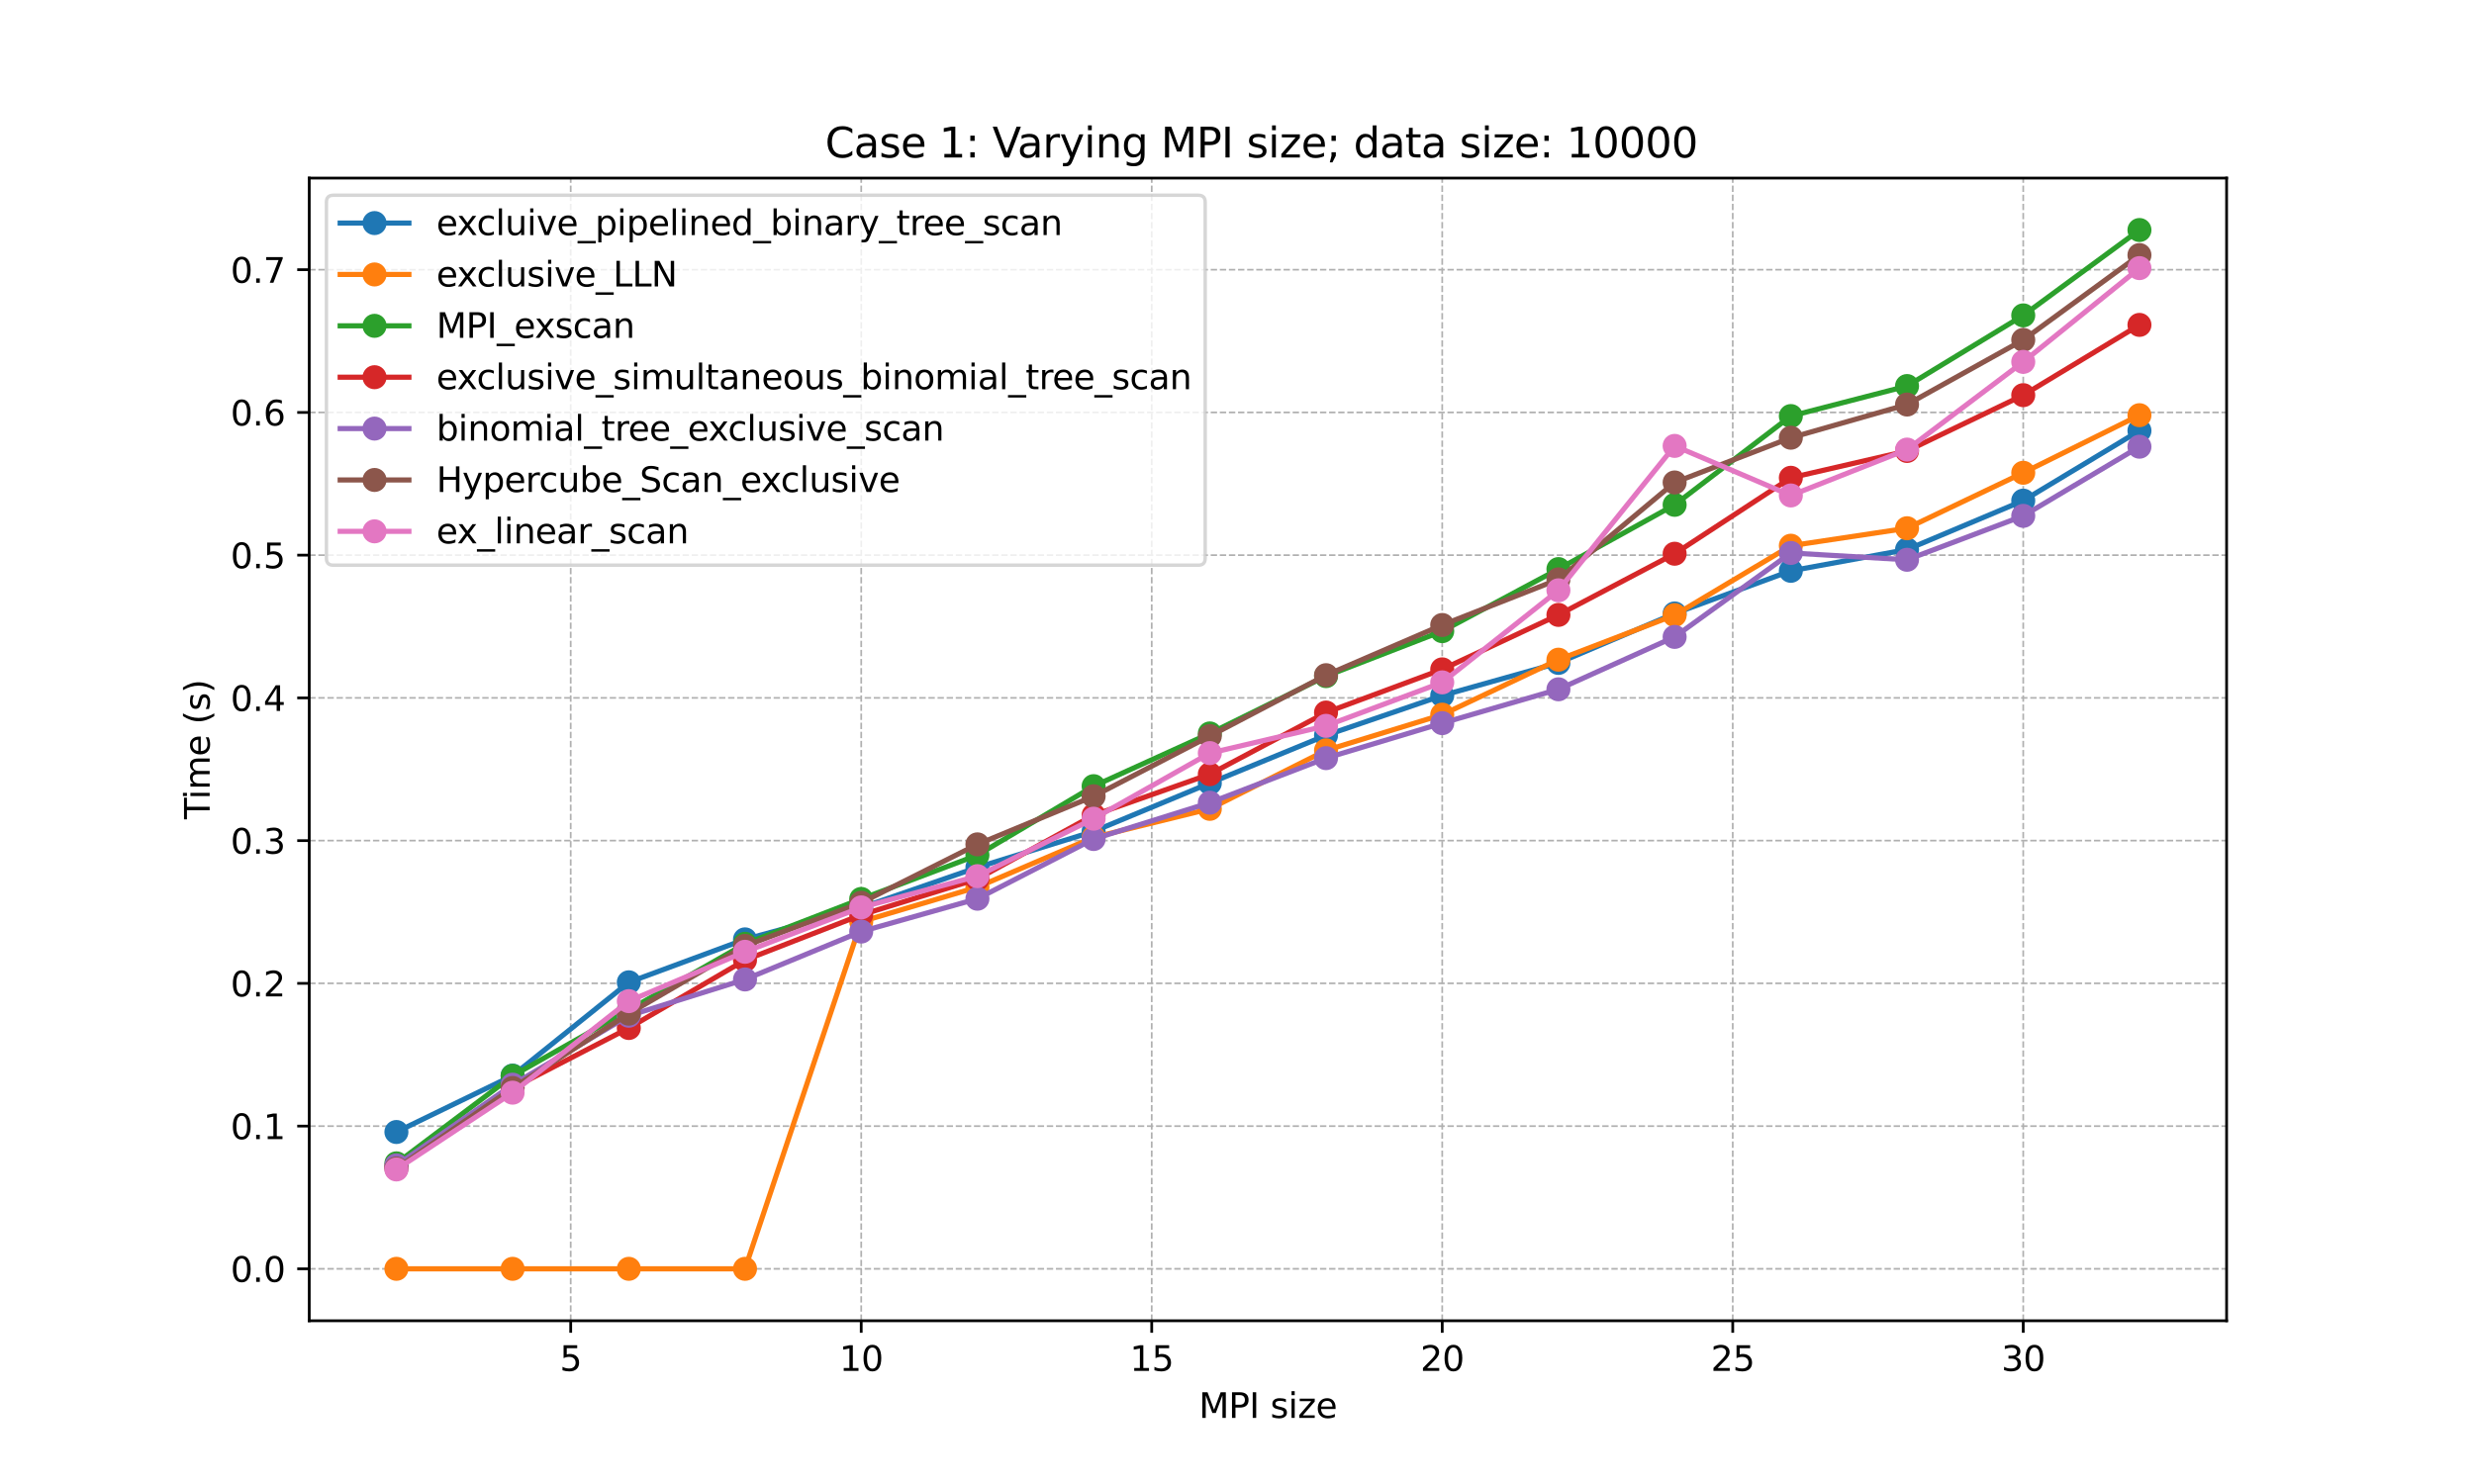 <?xml version="1.0" encoding="utf-8" standalone="no"?>
<!DOCTYPE svg PUBLIC "-//W3C//DTD SVG 1.1//EN"
  "http://www.w3.org/Graphics/SVG/1.1/DTD/svg11.dtd">
<svg xmlns:xlink="http://www.w3.org/1999/xlink" width="720pt" height="432pt" viewBox="0 0 720 432" xmlns="http://www.w3.org/2000/svg" version="1.1">
 <defs>
  <style type="text/css">*{stroke-linejoin: round; stroke-linecap: butt}</style>
 </defs>
 <g id="figure_1">
  <g id="patch_1">
   <path d="M 0 432 
L 720 432 
L 720 0 
L 0 0 
z
" style="fill: #ffffff"/>
  </g>
  <g id="axes_1">
   <g id="patch_2">
    <path d="M 90 384.48 
L 648 384.48 
L 648 51.84 
L 90 51.84 
z
" style="fill: #ffffff"/>
   </g>
   <g id="matplotlib.axis_1">
    <g id="xtick_1">
     <g id="line2d_1">
      <path d="M 166.091 384.48 
L 166.091 51.84 
" clip-path="url(#pe5f70efcd1)" style="fill: none; stroke-dasharray: 1.85,0.8; stroke-dashoffset: 0; stroke: #b0b0b0; stroke-width: 0.5"/>
     </g>
     <g id="line2d_2">
      <defs>
       <path id="m024c677ccf" d="M 0 0 
L 0 3.5 
" style="stroke: #000000; stroke-width: 0.8"/>
      </defs>
      <g>
       <use xlink:href="#m024c677ccf" x="166.091" y="384.48" style="stroke: #000000; stroke-width: 0.8"/>
      </g>
     </g>
     <g id="text_1">
      <!-- 5 -->
      <g transform="translate(162.91 399.078) scale(0.1 -0.1)">
       <defs>
        <path id="DejaVuSans-35" d="M 691 4666 
L 3169 4666 
L 3169 4134 
L 1269 4134 
L 1269 2991 
Q 1406 3038 1543 3061 
Q 1681 3084 1819 3084 
Q 2600 3084 3056 2656 
Q 3513 2228 3513 1497 
Q 3513 744 3044 326 
Q 2575 -91 1722 -91 
Q 1428 -91 1123 -41 
Q 819 9 494 109 
L 494 744 
Q 775 591 1075 516 
Q 1375 441 1709 441 
Q 2250 441 2565 725 
Q 2881 1009 2881 1497 
Q 2881 1984 2565 2268 
Q 2250 2553 1709 2553 
Q 1456 2553 1204 2497 
Q 953 2441 691 2322 
L 691 4666 
z
" transform="scale(0.016)"/>
       </defs>
       <use xlink:href="#DejaVuSans-35"/>
      </g>
     </g>
    </g>
    <g id="xtick_2">
     <g id="line2d_3">
      <path d="M 250.636 384.48 
L 250.636 51.84 
" clip-path="url(#pe5f70efcd1)" style="fill: none; stroke-dasharray: 1.85,0.8; stroke-dashoffset: 0; stroke: #b0b0b0; stroke-width: 0.5"/>
     </g>
     <g id="line2d_4">
      <g>
       <use xlink:href="#m024c677ccf" x="250.636" y="384.48" style="stroke: #000000; stroke-width: 0.8"/>
      </g>
     </g>
     <g id="text_2">
      <!-- 10 -->
      <g transform="translate(244.274 399.078) scale(0.1 -0.1)">
       <defs>
        <path id="DejaVuSans-31" d="M 794 531 
L 1825 531 
L 1825 4091 
L 703 3866 
L 703 4441 
L 1819 4666 
L 2450 4666 
L 2450 531 
L 3481 531 
L 3481 0 
L 794 0 
L 794 531 
z
" transform="scale(0.016)"/>
        <path id="DejaVuSans-30" d="M 2034 4250 
Q 1547 4250 1301 3770 
Q 1056 3291 1056 2328 
Q 1056 1369 1301 889 
Q 1547 409 2034 409 
Q 2525 409 2770 889 
Q 3016 1369 3016 2328 
Q 3016 3291 2770 3770 
Q 2525 4250 2034 4250 
z
M 2034 4750 
Q 2819 4750 3233 4129 
Q 3647 3509 3647 2328 
Q 3647 1150 3233 529 
Q 2819 -91 2034 -91 
Q 1250 -91 836 529 
Q 422 1150 422 2328 
Q 422 3509 836 4129 
Q 1250 4750 2034 4750 
z
" transform="scale(0.016)"/>
       </defs>
       <use xlink:href="#DejaVuSans-31"/>
       <use xlink:href="#DejaVuSans-30" transform="translate(63.623 0)"/>
      </g>
     </g>
    </g>
    <g id="xtick_3">
     <g id="line2d_5">
      <path d="M 335.182 384.48 
L 335.182 51.84 
" clip-path="url(#pe5f70efcd1)" style="fill: none; stroke-dasharray: 1.85,0.8; stroke-dashoffset: 0; stroke: #b0b0b0; stroke-width: 0.5"/>
     </g>
     <g id="line2d_6">
      <g>
       <use xlink:href="#m024c677ccf" x="335.182" y="384.48" style="stroke: #000000; stroke-width: 0.8"/>
      </g>
     </g>
     <g id="text_3">
      <!-- 15 -->
      <g transform="translate(328.819 399.078) scale(0.1 -0.1)">
       <use xlink:href="#DejaVuSans-31"/>
       <use xlink:href="#DejaVuSans-35" transform="translate(63.623 0)"/>
      </g>
     </g>
    </g>
    <g id="xtick_4">
     <g id="line2d_7">
      <path d="M 419.727 384.48 
L 419.727 51.84 
" clip-path="url(#pe5f70efcd1)" style="fill: none; stroke-dasharray: 1.85,0.8; stroke-dashoffset: 0; stroke: #b0b0b0; stroke-width: 0.5"/>
     </g>
     <g id="line2d_8">
      <g>
       <use xlink:href="#m024c677ccf" x="419.727" y="384.48" style="stroke: #000000; stroke-width: 0.8"/>
      </g>
     </g>
     <g id="text_4">
      <!-- 20 -->
      <g transform="translate(413.365 399.078) scale(0.1 -0.1)">
       <defs>
        <path id="DejaVuSans-32" d="M 1228 531 
L 3431 531 
L 3431 0 
L 469 0 
L 469 531 
Q 828 903 1448 1529 
Q 2069 2156 2228 2338 
Q 2531 2678 2651 2914 
Q 2772 3150 2772 3378 
Q 2772 3750 2511 3984 
Q 2250 4219 1831 4219 
Q 1534 4219 1204 4116 
Q 875 4013 500 3803 
L 500 4441 
Q 881 4594 1212 4672 
Q 1544 4750 1819 4750 
Q 2544 4750 2975 4387 
Q 3406 4025 3406 3419 
Q 3406 3131 3298 2873 
Q 3191 2616 2906 2266 
Q 2828 2175 2409 1742 
Q 1991 1309 1228 531 
z
" transform="scale(0.016)"/>
       </defs>
       <use xlink:href="#DejaVuSans-32"/>
       <use xlink:href="#DejaVuSans-30" transform="translate(63.623 0)"/>
      </g>
     </g>
    </g>
    <g id="xtick_5">
     <g id="line2d_9">
      <path d="M 504.273 384.48 
L 504.273 51.84 
" clip-path="url(#pe5f70efcd1)" style="fill: none; stroke-dasharray: 1.85,0.8; stroke-dashoffset: 0; stroke: #b0b0b0; stroke-width: 0.5"/>
     </g>
     <g id="line2d_10">
      <g>
       <use xlink:href="#m024c677ccf" x="504.273" y="384.48" style="stroke: #000000; stroke-width: 0.8"/>
      </g>
     </g>
     <g id="text_5">
      <!-- 25 -->
      <g transform="translate(497.91 399.078) scale(0.1 -0.1)">
       <use xlink:href="#DejaVuSans-32"/>
       <use xlink:href="#DejaVuSans-35" transform="translate(63.623 0)"/>
      </g>
     </g>
    </g>
    <g id="xtick_6">
     <g id="line2d_11">
      <path d="M 588.818 384.48 
L 588.818 51.84 
" clip-path="url(#pe5f70efcd1)" style="fill: none; stroke-dasharray: 1.85,0.8; stroke-dashoffset: 0; stroke: #b0b0b0; stroke-width: 0.5"/>
     </g>
     <g id="line2d_12">
      <g>
       <use xlink:href="#m024c677ccf" x="588.818" y="384.48" style="stroke: #000000; stroke-width: 0.8"/>
      </g>
     </g>
     <g id="text_6">
      <!-- 30 -->
      <g transform="translate(582.456 399.078) scale(0.1 -0.1)">
       <defs>
        <path id="DejaVuSans-33" d="M 2597 2516 
Q 3050 2419 3304 2112 
Q 3559 1806 3559 1356 
Q 3559 666 3084 287 
Q 2609 -91 1734 -91 
Q 1441 -91 1130 -33 
Q 819 25 488 141 
L 488 750 
Q 750 597 1062 519 
Q 1375 441 1716 441 
Q 2309 441 2620 675 
Q 2931 909 2931 1356 
Q 2931 1769 2642 2001 
Q 2353 2234 1838 2234 
L 1294 2234 
L 1294 2753 
L 1863 2753 
Q 2328 2753 2575 2939 
Q 2822 3125 2822 3475 
Q 2822 3834 2567 4026 
Q 2313 4219 1838 4219 
Q 1578 4219 1281 4162 
Q 984 4106 628 3988 
L 628 4550 
Q 988 4650 1302 4700 
Q 1616 4750 1894 4750 
Q 2613 4750 3031 4423 
Q 3450 4097 3450 3541 
Q 3450 3153 3228 2886 
Q 3006 2619 2597 2516 
z
" transform="scale(0.016)"/>
       </defs>
       <use xlink:href="#DejaVuSans-33"/>
       <use xlink:href="#DejaVuSans-30" transform="translate(63.623 0)"/>
      </g>
     </g>
    </g>
    <g id="text_7">
     <!-- MPI size -->
     <g transform="translate(348.913 412.757) scale(0.1 -0.1)">
      <defs>
       <path id="DejaVuSans-4d" d="M 628 4666 
L 1569 4666 
L 2759 1491 
L 3956 4666 
L 4897 4666 
L 4897 0 
L 4281 0 
L 4281 4097 
L 3078 897 
L 2444 897 
L 1241 4097 
L 1241 0 
L 628 0 
L 628 4666 
z
" transform="scale(0.016)"/>
       <path id="DejaVuSans-50" d="M 1259 4147 
L 1259 2394 
L 2053 2394 
Q 2494 2394 2734 2622 
Q 2975 2850 2975 3272 
Q 2975 3691 2734 3919 
Q 2494 4147 2053 4147 
L 1259 4147 
z
M 628 4666 
L 2053 4666 
Q 2838 4666 3239 4311 
Q 3641 3956 3641 3272 
Q 3641 2581 3239 2228 
Q 2838 1875 2053 1875 
L 1259 1875 
L 1259 0 
L 628 0 
L 628 4666 
z
" transform="scale(0.016)"/>
       <path id="DejaVuSans-49" d="M 628 4666 
L 1259 4666 
L 1259 0 
L 628 0 
L 628 4666 
z
" transform="scale(0.016)"/>
       <path id="DejaVuSans-20" transform="scale(0.016)"/>
       <path id="DejaVuSans-73" d="M 2834 3397 
L 2834 2853 
Q 2591 2978 2328 3040 
Q 2066 3103 1784 3103 
Q 1356 3103 1142 2972 
Q 928 2841 928 2578 
Q 928 2378 1081 2264 
Q 1234 2150 1697 2047 
L 1894 2003 
Q 2506 1872 2764 1633 
Q 3022 1394 3022 966 
Q 3022 478 2636 193 
Q 2250 -91 1575 -91 
Q 1294 -91 989 -36 
Q 684 19 347 128 
L 347 722 
Q 666 556 975 473 
Q 1284 391 1588 391 
Q 1994 391 2212 530 
Q 2431 669 2431 922 
Q 2431 1156 2273 1281 
Q 2116 1406 1581 1522 
L 1381 1569 
Q 847 1681 609 1914 
Q 372 2147 372 2553 
Q 372 3047 722 3315 
Q 1072 3584 1716 3584 
Q 2034 3584 2315 3537 
Q 2597 3491 2834 3397 
z
" transform="scale(0.016)"/>
       <path id="DejaVuSans-69" d="M 603 3500 
L 1178 3500 
L 1178 0 
L 603 0 
L 603 3500 
z
M 603 4863 
L 1178 4863 
L 1178 4134 
L 603 4134 
L 603 4863 
z
" transform="scale(0.016)"/>
       <path id="DejaVuSans-7a" d="M 353 3500 
L 3084 3500 
L 3084 2975 
L 922 459 
L 3084 459 
L 3084 0 
L 275 0 
L 275 525 
L 2438 3041 
L 353 3041 
L 353 3500 
z
" transform="scale(0.016)"/>
       <path id="DejaVuSans-65" d="M 3597 1894 
L 3597 1613 
L 953 1613 
Q 991 1019 1311 708 
Q 1631 397 2203 397 
Q 2534 397 2845 478 
Q 3156 559 3463 722 
L 3463 178 
Q 3153 47 2828 -22 
Q 2503 -91 2169 -91 
Q 1331 -91 842 396 
Q 353 884 353 1716 
Q 353 2575 817 3079 
Q 1281 3584 2069 3584 
Q 2775 3584 3186 3129 
Q 3597 2675 3597 1894 
z
M 3022 2063 
Q 3016 2534 2758 2815 
Q 2500 3097 2075 3097 
Q 1594 3097 1305 2825 
Q 1016 2553 972 2059 
L 3022 2063 
z
" transform="scale(0.016)"/>
      </defs>
      <use xlink:href="#DejaVuSans-4d"/>
      <use xlink:href="#DejaVuSans-50" transform="translate(86.279 0)"/>
      <use xlink:href="#DejaVuSans-49" transform="translate(146.582 0)"/>
      <use xlink:href="#DejaVuSans-20" transform="translate(176.074 0)"/>
      <use xlink:href="#DejaVuSans-73" transform="translate(207.861 0)"/>
      <use xlink:href="#DejaVuSans-69" transform="translate(259.961 0)"/>
      <use xlink:href="#DejaVuSans-7a" transform="translate(287.744 0)"/>
      <use xlink:href="#DejaVuSans-65" transform="translate(340.234 0)"/>
     </g>
    </g>
   </g>
   <g id="matplotlib.axis_2">
    <g id="ytick_1">
     <g id="line2d_13">
      <path d="M 90 369.36 
L 648 369.36 
" clip-path="url(#pe5f70efcd1)" style="fill: none; stroke-dasharray: 1.85,0.8; stroke-dashoffset: 0; stroke: #b0b0b0; stroke-width: 0.5"/>
     </g>
     <g id="line2d_14">
      <defs>
       <path id="m10f152e295" d="M 0 0 
L -3.5 0 
" style="stroke: #000000; stroke-width: 0.8"/>
      </defs>
      <g>
       <use xlink:href="#m10f152e295" x="90" y="369.36" style="stroke: #000000; stroke-width: 0.8"/>
      </g>
     </g>
     <g id="text_8">
      <!-- 0.0 -->
      <g transform="translate(67.097 373.159) scale(0.1 -0.1)">
       <defs>
        <path id="DejaVuSans-2e" d="M 684 794 
L 1344 794 
L 1344 0 
L 684 0 
L 684 794 
z
" transform="scale(0.016)"/>
       </defs>
       <use xlink:href="#DejaVuSans-30"/>
       <use xlink:href="#DejaVuSans-2e" transform="translate(63.623 0)"/>
       <use xlink:href="#DejaVuSans-30" transform="translate(95.41 0)"/>
      </g>
     </g>
    </g>
    <g id="ytick_2">
     <g id="line2d_15">
      <path d="M 90 327.811 
L 648 327.811 
" clip-path="url(#pe5f70efcd1)" style="fill: none; stroke-dasharray: 1.85,0.8; stroke-dashoffset: 0; stroke: #b0b0b0; stroke-width: 0.5"/>
     </g>
     <g id="line2d_16">
      <g>
       <use xlink:href="#m10f152e295" x="90" y="327.811" style="stroke: #000000; stroke-width: 0.8"/>
      </g>
     </g>
     <g id="text_9">
      <!-- 0.1 -->
      <g transform="translate(67.097 331.61) scale(0.1 -0.1)">
       <use xlink:href="#DejaVuSans-30"/>
       <use xlink:href="#DejaVuSans-2e" transform="translate(63.623 0)"/>
       <use xlink:href="#DejaVuSans-31" transform="translate(95.41 0)"/>
      </g>
     </g>
    </g>
    <g id="ytick_3">
     <g id="line2d_17">
      <path d="M 90 286.261 
L 648 286.261 
" clip-path="url(#pe5f70efcd1)" style="fill: none; stroke-dasharray: 1.85,0.8; stroke-dashoffset: 0; stroke: #b0b0b0; stroke-width: 0.5"/>
     </g>
     <g id="line2d_18">
      <g>
       <use xlink:href="#m10f152e295" x="90" y="286.261" style="stroke: #000000; stroke-width: 0.8"/>
      </g>
     </g>
     <g id="text_10">
      <!-- 0.2 -->
      <g transform="translate(67.097 290.061) scale(0.1 -0.1)">
       <use xlink:href="#DejaVuSans-30"/>
       <use xlink:href="#DejaVuSans-2e" transform="translate(63.623 0)"/>
       <use xlink:href="#DejaVuSans-32" transform="translate(95.41 0)"/>
      </g>
     </g>
    </g>
    <g id="ytick_4">
     <g id="line2d_19">
      <path d="M 90 244.712 
L 648 244.712 
" clip-path="url(#pe5f70efcd1)" style="fill: none; stroke-dasharray: 1.85,0.8; stroke-dashoffset: 0; stroke: #b0b0b0; stroke-width: 0.5"/>
     </g>
     <g id="line2d_20">
      <g>
       <use xlink:href="#m10f152e295" x="90" y="244.712" style="stroke: #000000; stroke-width: 0.8"/>
      </g>
     </g>
     <g id="text_11">
      <!-- 0.3 -->
      <g transform="translate(67.097 248.511) scale(0.1 -0.1)">
       <use xlink:href="#DejaVuSans-30"/>
       <use xlink:href="#DejaVuSans-2e" transform="translate(63.623 0)"/>
       <use xlink:href="#DejaVuSans-33" transform="translate(95.41 0)"/>
      </g>
     </g>
    </g>
    <g id="ytick_5">
     <g id="line2d_21">
      <path d="M 90 203.163 
L 648 203.163 
" clip-path="url(#pe5f70efcd1)" style="fill: none; stroke-dasharray: 1.85,0.8; stroke-dashoffset: 0; stroke: #b0b0b0; stroke-width: 0.5"/>
     </g>
     <g id="line2d_22">
      <g>
       <use xlink:href="#m10f152e295" x="90" y="203.163" style="stroke: #000000; stroke-width: 0.8"/>
      </g>
     </g>
     <g id="text_12">
      <!-- 0.4 -->
      <g transform="translate(67.097 206.962) scale(0.1 -0.1)">
       <defs>
        <path id="DejaVuSans-34" d="M 2419 4116 
L 825 1625 
L 2419 1625 
L 2419 4116 
z
M 2253 4666 
L 3047 4666 
L 3047 1625 
L 3713 1625 
L 3713 1100 
L 3047 1100 
L 3047 0 
L 2419 0 
L 2419 1100 
L 313 1100 
L 313 1709 
L 2253 4666 
z
" transform="scale(0.016)"/>
       </defs>
       <use xlink:href="#DejaVuSans-30"/>
       <use xlink:href="#DejaVuSans-2e" transform="translate(63.623 0)"/>
       <use xlink:href="#DejaVuSans-34" transform="translate(95.41 0)"/>
      </g>
     </g>
    </g>
    <g id="ytick_6">
     <g id="line2d_23">
      <path d="M 90 161.613 
L 648 161.613 
" clip-path="url(#pe5f70efcd1)" style="fill: none; stroke-dasharray: 1.85,0.8; stroke-dashoffset: 0; stroke: #b0b0b0; stroke-width: 0.5"/>
     </g>
     <g id="line2d_24">
      <g>
       <use xlink:href="#m10f152e295" x="90" y="161.613" style="stroke: #000000; stroke-width: 0.8"/>
      </g>
     </g>
     <g id="text_13">
      <!-- 0.5 -->
      <g transform="translate(67.097 165.413) scale(0.1 -0.1)">
       <use xlink:href="#DejaVuSans-30"/>
       <use xlink:href="#DejaVuSans-2e" transform="translate(63.623 0)"/>
       <use xlink:href="#DejaVuSans-35" transform="translate(95.41 0)"/>
      </g>
     </g>
    </g>
    <g id="ytick_7">
     <g id="line2d_25">
      <path d="M 90 120.064 
L 648 120.064 
" clip-path="url(#pe5f70efcd1)" style="fill: none; stroke-dasharray: 1.85,0.8; stroke-dashoffset: 0; stroke: #b0b0b0; stroke-width: 0.5"/>
     </g>
     <g id="line2d_26">
      <g>
       <use xlink:href="#m10f152e295" x="90" y="120.064" style="stroke: #000000; stroke-width: 0.8"/>
      </g>
     </g>
     <g id="text_14">
      <!-- 0.6 -->
      <g transform="translate(67.097 123.863) scale(0.1 -0.1)">
       <defs>
        <path id="DejaVuSans-36" d="M 2113 2584 
Q 1688 2584 1439 2293 
Q 1191 2003 1191 1497 
Q 1191 994 1439 701 
Q 1688 409 2113 409 
Q 2538 409 2786 701 
Q 3034 994 3034 1497 
Q 3034 2003 2786 2293 
Q 2538 2584 2113 2584 
z
M 3366 4563 
L 3366 3988 
Q 3128 4100 2886 4159 
Q 2644 4219 2406 4219 
Q 1781 4219 1451 3797 
Q 1122 3375 1075 2522 
Q 1259 2794 1537 2939 
Q 1816 3084 2150 3084 
Q 2853 3084 3261 2657 
Q 3669 2231 3669 1497 
Q 3669 778 3244 343 
Q 2819 -91 2113 -91 
Q 1303 -91 875 529 
Q 447 1150 447 2328 
Q 447 3434 972 4092 
Q 1497 4750 2381 4750 
Q 2619 4750 2861 4703 
Q 3103 4656 3366 4563 
z
" transform="scale(0.016)"/>
       </defs>
       <use xlink:href="#DejaVuSans-30"/>
       <use xlink:href="#DejaVuSans-2e" transform="translate(63.623 0)"/>
       <use xlink:href="#DejaVuSans-36" transform="translate(95.41 0)"/>
      </g>
     </g>
    </g>
    <g id="ytick_8">
     <g id="line2d_27">
      <path d="M 90 78.515 
L 648 78.515 
" clip-path="url(#pe5f70efcd1)" style="fill: none; stroke-dasharray: 1.85,0.8; stroke-dashoffset: 0; stroke: #b0b0b0; stroke-width: 0.5"/>
     </g>
     <g id="line2d_28">
      <g>
       <use xlink:href="#m10f152e295" x="90" y="78.515" style="stroke: #000000; stroke-width: 0.8"/>
      </g>
     </g>
     <g id="text_15">
      <!-- 0.7 -->
      <g transform="translate(67.097 82.314) scale(0.1 -0.1)">
       <defs>
        <path id="DejaVuSans-37" d="M 525 4666 
L 3525 4666 
L 3525 4397 
L 1831 0 
L 1172 0 
L 2766 4134 
L 525 4134 
L 525 4666 
z
" transform="scale(0.016)"/>
       </defs>
       <use xlink:href="#DejaVuSans-30"/>
       <use xlink:href="#DejaVuSans-2e" transform="translate(63.623 0)"/>
       <use xlink:href="#DejaVuSans-37" transform="translate(95.41 0)"/>
      </g>
     </g>
    </g>
    <g id="text_16">
     <!-- Time (s) -->
     <g transform="translate(61.017 238.489) rotate(-90) scale(0.1 -0.1)">
      <defs>
       <path id="DejaVuSans-54" d="M -19 4666 
L 3928 4666 
L 3928 4134 
L 2272 4134 
L 2272 0 
L 1638 0 
L 1638 4134 
L -19 4134 
L -19 4666 
z
" transform="scale(0.016)"/>
       <path id="DejaVuSans-6d" d="M 3328 2828 
Q 3544 3216 3844 3400 
Q 4144 3584 4550 3584 
Q 5097 3584 5394 3201 
Q 5691 2819 5691 2113 
L 5691 0 
L 5113 0 
L 5113 2094 
Q 5113 2597 4934 2840 
Q 4756 3084 4391 3084 
Q 3944 3084 3684 2787 
Q 3425 2491 3425 1978 
L 3425 0 
L 2847 0 
L 2847 2094 
Q 2847 2600 2669 2842 
Q 2491 3084 2119 3084 
Q 1678 3084 1418 2786 
Q 1159 2488 1159 1978 
L 1159 0 
L 581 0 
L 581 3500 
L 1159 3500 
L 1159 2956 
Q 1356 3278 1631 3431 
Q 1906 3584 2284 3584 
Q 2666 3584 2933 3390 
Q 3200 3197 3328 2828 
z
" transform="scale(0.016)"/>
       <path id="DejaVuSans-28" d="M 1984 4856 
Q 1566 4138 1362 3434 
Q 1159 2731 1159 2009 
Q 1159 1288 1364 580 
Q 1569 -128 1984 -844 
L 1484 -844 
Q 1016 -109 783 600 
Q 550 1309 550 2009 
Q 550 2706 781 3412 
Q 1013 4119 1484 4856 
L 1984 4856 
z
" transform="scale(0.016)"/>
       <path id="DejaVuSans-29" d="M 513 4856 
L 1013 4856 
Q 1481 4119 1714 3412 
Q 1947 2706 1947 2009 
Q 1947 1309 1714 600 
Q 1481 -109 1013 -844 
L 513 -844 
Q 928 -128 1133 580 
Q 1338 1288 1338 2009 
Q 1338 2731 1133 3434 
Q 928 4138 513 4856 
z
" transform="scale(0.016)"/>
      </defs>
      <use xlink:href="#DejaVuSans-54"/>
      <use xlink:href="#DejaVuSans-69" transform="translate(57.959 0)"/>
      <use xlink:href="#DejaVuSans-6d" transform="translate(85.742 0)"/>
      <use xlink:href="#DejaVuSans-65" transform="translate(183.154 0)"/>
      <use xlink:href="#DejaVuSans-20" transform="translate(244.678 0)"/>
      <use xlink:href="#DejaVuSans-28" transform="translate(276.465 0)"/>
      <use xlink:href="#DejaVuSans-73" transform="translate(315.479 0)"/>
      <use xlink:href="#DejaVuSans-29" transform="translate(367.578 0)"/>
     </g>
    </g>
   </g>
   <g id="line2d_29">
    <path d="M 115.364 329.532 
L 149.182 313.118 
L 183 285.954 
L 216.818 273.457 
L 250.636 264.208 
L 284.455 252.502 
L 318.273 242.021 
L 352.091 227.966 
L 385.909 214.057 
L 419.727 202.474 
L 453.545 192.977 
L 487.364 178.583 
L 521.182 166.17 
L 555 159.978 
L 588.818 145.735 
L 622.636 125.367 
" clip-path="url(#pe5f70efcd1)" style="fill: none; stroke: #1f77b4; stroke-width: 1.5; stroke-linecap: square"/>
    <defs>
     <path id="m4f816c4bba" d="M 0 3 
C 0.796 3 1.559 2.684 2.121 2.121 
C 2.684 1.559 3 0.796 3 0 
C 3 -0.796 2.684 -1.559 2.121 -2.121 
C 1.559 -2.684 0.796 -3 0 -3 
C -0.796 -3 -1.559 -2.684 -2.121 -2.121 
C -2.684 -1.559 -3 -0.796 -3 0 
C -3 0.796 -2.684 1.559 -2.121 2.121 
C -1.559 2.684 -0.796 3 0 3 
z
" style="stroke: #1f77b4"/>
    </defs>
    <g clip-path="url(#pe5f70efcd1)">
     <use xlink:href="#m4f816c4bba" x="115.364" y="329.532" style="fill: #1f77b4; stroke: #1f77b4"/>
     <use xlink:href="#m4f816c4bba" x="149.182" y="313.118" style="fill: #1f77b4; stroke: #1f77b4"/>
     <use xlink:href="#m4f816c4bba" x="183" y="285.954" style="fill: #1f77b4; stroke: #1f77b4"/>
     <use xlink:href="#m4f816c4bba" x="216.818" y="273.457" style="fill: #1f77b4; stroke: #1f77b4"/>
     <use xlink:href="#m4f816c4bba" x="250.636" y="264.208" style="fill: #1f77b4; stroke: #1f77b4"/>
     <use xlink:href="#m4f816c4bba" x="284.455" y="252.502" style="fill: #1f77b4; stroke: #1f77b4"/>
     <use xlink:href="#m4f816c4bba" x="318.273" y="242.021" style="fill: #1f77b4; stroke: #1f77b4"/>
     <use xlink:href="#m4f816c4bba" x="352.091" y="227.966" style="fill: #1f77b4; stroke: #1f77b4"/>
     <use xlink:href="#m4f816c4bba" x="385.909" y="214.057" style="fill: #1f77b4; stroke: #1f77b4"/>
     <use xlink:href="#m4f816c4bba" x="419.727" y="202.474" style="fill: #1f77b4; stroke: #1f77b4"/>
     <use xlink:href="#m4f816c4bba" x="453.545" y="192.977" style="fill: #1f77b4; stroke: #1f77b4"/>
     <use xlink:href="#m4f816c4bba" x="487.364" y="178.583" style="fill: #1f77b4; stroke: #1f77b4"/>
     <use xlink:href="#m4f816c4bba" x="521.182" y="166.17" style="fill: #1f77b4; stroke: #1f77b4"/>
     <use xlink:href="#m4f816c4bba" x="555" y="159.978" style="fill: #1f77b4; stroke: #1f77b4"/>
     <use xlink:href="#m4f816c4bba" x="588.818" y="145.735" style="fill: #1f77b4; stroke: #1f77b4"/>
     <use xlink:href="#m4f816c4bba" x="622.636" y="125.367" style="fill: #1f77b4; stroke: #1f77b4"/>
    </g>
   </g>
   <g id="line2d_30">
    <path d="M 115.364 369.36 
L 149.182 369.36 
L 183 369.36 
L 216.818 369.36 
L 250.636 268.311 
L 284.455 258.236 
L 318.273 243.767 
L 352.091 235.458 
L 385.909 218.434 
L 419.727 208.043 
L 453.545 192.037 
L 487.364 179.061 
L 521.182 158.861 
L 555 153.773 
L 588.818 137.629 
L 622.636 120.861 
" clip-path="url(#pe5f70efcd1)" style="fill: none; stroke: #ff7f0e; stroke-width: 1.5; stroke-linecap: square"/>
    <defs>
     <path id="m1cee329bf8" d="M 0 3 
C 0.796 3 1.559 2.684 2.121 2.121 
C 2.684 1.559 3 0.796 3 0 
C 3 -0.796 2.684 -1.559 2.121 -2.121 
C 1.559 -2.684 0.796 -3 0 -3 
C -0.796 -3 -1.559 -2.684 -2.121 -2.121 
C -2.684 -1.559 -3 -0.796 -3 0 
C -3 0.796 -2.684 1.559 -2.121 2.121 
C -1.559 2.684 -0.796 3 0 3 
z
" style="stroke: #ff7f0e"/>
    </defs>
    <g clip-path="url(#pe5f70efcd1)">
     <use xlink:href="#m1cee329bf8" x="115.364" y="369.36" style="fill: #ff7f0e; stroke: #ff7f0e"/>
     <use xlink:href="#m1cee329bf8" x="149.182" y="369.36" style="fill: #ff7f0e; stroke: #ff7f0e"/>
     <use xlink:href="#m1cee329bf8" x="183" y="369.36" style="fill: #ff7f0e; stroke: #ff7f0e"/>
     <use xlink:href="#m1cee329bf8" x="216.818" y="369.36" style="fill: #ff7f0e; stroke: #ff7f0e"/>
     <use xlink:href="#m1cee329bf8" x="250.636" y="268.311" style="fill: #ff7f0e; stroke: #ff7f0e"/>
     <use xlink:href="#m1cee329bf8" x="284.455" y="258.236" style="fill: #ff7f0e; stroke: #ff7f0e"/>
     <use xlink:href="#m1cee329bf8" x="318.273" y="243.767" style="fill: #ff7f0e; stroke: #ff7f0e"/>
     <use xlink:href="#m1cee329bf8" x="352.091" y="235.458" style="fill: #ff7f0e; stroke: #ff7f0e"/>
     <use xlink:href="#m1cee329bf8" x="385.909" y="218.434" style="fill: #ff7f0e; stroke: #ff7f0e"/>
     <use xlink:href="#m1cee329bf8" x="419.727" y="208.043" style="fill: #ff7f0e; stroke: #ff7f0e"/>
     <use xlink:href="#m1cee329bf8" x="453.545" y="192.037" style="fill: #ff7f0e; stroke: #ff7f0e"/>
     <use xlink:href="#m1cee329bf8" x="487.364" y="179.061" style="fill: #ff7f0e; stroke: #ff7f0e"/>
     <use xlink:href="#m1cee329bf8" x="521.182" y="158.861" style="fill: #ff7f0e; stroke: #ff7f0e"/>
     <use xlink:href="#m1cee329bf8" x="555" y="153.773" style="fill: #ff7f0e; stroke: #ff7f0e"/>
     <use xlink:href="#m1cee329bf8" x="588.818" y="137.629" style="fill: #ff7f0e; stroke: #ff7f0e"/>
     <use xlink:href="#m1cee329bf8" x="622.636" y="120.861" style="fill: #ff7f0e; stroke: #ff7f0e"/>
    </g>
   </g>
   <g id="line2d_31">
    <path d="M 115.364 338.654 
L 149.182 313.194 
L 183 294.012 
L 216.818 274.754 
L 250.636 261.685 
L 284.455 248.928 
L 318.273 228.856 
L 352.091 213.505 
L 385.909 196.819 
L 419.727 183.733 
L 453.545 165.661 
L 487.364 146.956 
L 521.182 121.118 
L 555 112.379 
L 588.818 91.808 
L 622.636 66.96 
" clip-path="url(#pe5f70efcd1)" style="fill: none; stroke: #2ca02c; stroke-width: 1.5; stroke-linecap: square"/>
    <defs>
     <path id="ma552ce37b8" d="M 0 3 
C 0.796 3 1.559 2.684 2.121 2.121 
C 2.684 1.559 3 0.796 3 0 
C 3 -0.796 2.684 -1.559 2.121 -2.121 
C 1.559 -2.684 0.796 -3 0 -3 
C -0.796 -3 -1.559 -2.684 -2.121 -2.121 
C -2.684 -1.559 -3 -0.796 -3 0 
C -3 0.796 -2.684 1.559 -2.121 2.121 
C -1.559 2.684 -0.796 3 0 3 
z
" style="stroke: #2ca02c"/>
    </defs>
    <g clip-path="url(#pe5f70efcd1)">
     <use xlink:href="#ma552ce37b8" x="115.364" y="338.654" style="fill: #2ca02c; stroke: #2ca02c"/>
     <use xlink:href="#ma552ce37b8" x="149.182" y="313.194" style="fill: #2ca02c; stroke: #2ca02c"/>
     <use xlink:href="#ma552ce37b8" x="183" y="294.012" style="fill: #2ca02c; stroke: #2ca02c"/>
     <use xlink:href="#ma552ce37b8" x="216.818" y="274.754" style="fill: #2ca02c; stroke: #2ca02c"/>
     <use xlink:href="#ma552ce37b8" x="250.636" y="261.685" style="fill: #2ca02c; stroke: #2ca02c"/>
     <use xlink:href="#ma552ce37b8" x="284.455" y="248.928" style="fill: #2ca02c; stroke: #2ca02c"/>
     <use xlink:href="#ma552ce37b8" x="318.273" y="228.856" style="fill: #2ca02c; stroke: #2ca02c"/>
     <use xlink:href="#ma552ce37b8" x="352.091" y="213.505" style="fill: #2ca02c; stroke: #2ca02c"/>
     <use xlink:href="#ma552ce37b8" x="385.909" y="196.819" style="fill: #2ca02c; stroke: #2ca02c"/>
     <use xlink:href="#ma552ce37b8" x="419.727" y="183.733" style="fill: #2ca02c; stroke: #2ca02c"/>
     <use xlink:href="#ma552ce37b8" x="453.545" y="165.661" style="fill: #2ca02c; stroke: #2ca02c"/>
     <use xlink:href="#ma552ce37b8" x="487.364" y="146.956" style="fill: #2ca02c; stroke: #2ca02c"/>
     <use xlink:href="#ma552ce37b8" x="521.182" y="121.118" style="fill: #2ca02c; stroke: #2ca02c"/>
     <use xlink:href="#ma552ce37b8" x="555" y="112.379" style="fill: #2ca02c; stroke: #2ca02c"/>
     <use xlink:href="#ma552ce37b8" x="588.818" y="91.808" style="fill: #2ca02c; stroke: #2ca02c"/>
     <use xlink:href="#ma552ce37b8" x="622.636" y="66.96" style="fill: #2ca02c; stroke: #2ca02c"/>
    </g>
   </g>
   <g id="line2d_32">
    <path d="M 115.364 339.574 
L 149.182 316.739 
L 183 299.259 
L 216.818 279.488 
L 250.636 266.329 
L 284.455 255.874 
L 318.273 237.29 
L 352.091 225.372 
L 385.909 207.422 
L 419.727 194.855 
L 453.545 179.001 
L 487.364 161.195 
L 521.182 139.084 
L 555 131.279 
L 588.818 115.031 
L 622.636 94.577 
" clip-path="url(#pe5f70efcd1)" style="fill: none; stroke: #d62728; stroke-width: 1.5; stroke-linecap: square"/>
    <defs>
     <path id="m88ad40dbe5" d="M 0 3 
C 0.796 3 1.559 2.684 2.121 2.121 
C 2.684 1.559 3 0.796 3 0 
C 3 -0.796 2.684 -1.559 2.121 -2.121 
C 1.559 -2.684 0.796 -3 0 -3 
C -0.796 -3 -1.559 -2.684 -2.121 -2.121 
C -2.684 -1.559 -3 -0.796 -3 0 
C -3 0.796 -2.684 1.559 -2.121 2.121 
C -1.559 2.684 -0.796 3 0 3 
z
" style="stroke: #d62728"/>
    </defs>
    <g clip-path="url(#pe5f70efcd1)">
     <use xlink:href="#m88ad40dbe5" x="115.364" y="339.574" style="fill: #d62728; stroke: #d62728"/>
     <use xlink:href="#m88ad40dbe5" x="149.182" y="316.739" style="fill: #d62728; stroke: #d62728"/>
     <use xlink:href="#m88ad40dbe5" x="183" y="299.259" style="fill: #d62728; stroke: #d62728"/>
     <use xlink:href="#m88ad40dbe5" x="216.818" y="279.488" style="fill: #d62728; stroke: #d62728"/>
     <use xlink:href="#m88ad40dbe5" x="250.636" y="266.329" style="fill: #d62728; stroke: #d62728"/>
     <use xlink:href="#m88ad40dbe5" x="284.455" y="255.874" style="fill: #d62728; stroke: #d62728"/>
     <use xlink:href="#m88ad40dbe5" x="318.273" y="237.29" style="fill: #d62728; stroke: #d62728"/>
     <use xlink:href="#m88ad40dbe5" x="352.091" y="225.372" style="fill: #d62728; stroke: #d62728"/>
     <use xlink:href="#m88ad40dbe5" x="385.909" y="207.422" style="fill: #d62728; stroke: #d62728"/>
     <use xlink:href="#m88ad40dbe5" x="419.727" y="194.855" style="fill: #d62728; stroke: #d62728"/>
     <use xlink:href="#m88ad40dbe5" x="453.545" y="179.001" style="fill: #d62728; stroke: #d62728"/>
     <use xlink:href="#m88ad40dbe5" x="487.364" y="161.195" style="fill: #d62728; stroke: #d62728"/>
     <use xlink:href="#m88ad40dbe5" x="521.182" y="139.084" style="fill: #d62728; stroke: #d62728"/>
     <use xlink:href="#m88ad40dbe5" x="555" y="131.279" style="fill: #d62728; stroke: #d62728"/>
     <use xlink:href="#m88ad40dbe5" x="588.818" y="115.031" style="fill: #d62728; stroke: #d62728"/>
     <use xlink:href="#m88ad40dbe5" x="622.636" y="94.577" style="fill: #d62728; stroke: #d62728"/>
    </g>
   </g>
   <g id="line2d_33">
    <path d="M 115.364 339.247 
L 149.182 315.756 
L 183 295.686 
L 216.818 285.123 
L 250.636 271.181 
L 284.455 261.621 
L 318.273 244.245 
L 352.091 233.663 
L 385.909 220.696 
L 419.727 210.509 
L 453.545 200.658 
L 487.364 185.406 
L 521.182 160.972 
L 555 162.956 
L 588.818 150.171 
L 622.636 130.036 
" clip-path="url(#pe5f70efcd1)" style="fill: none; stroke: #9467bd; stroke-width: 1.5; stroke-linecap: square"/>
    <defs>
     <path id="m404d86e05f" d="M 0 3 
C 0.796 3 1.559 2.684 2.121 2.121 
C 2.684 1.559 3 0.796 3 0 
C 3 -0.796 2.684 -1.559 2.121 -2.121 
C 1.559 -2.684 0.796 -3 0 -3 
C -0.796 -3 -1.559 -2.684 -2.121 -2.121 
C -2.684 -1.559 -3 -0.796 -3 0 
C -3 0.796 -2.684 1.559 -2.121 2.121 
C -1.559 2.684 -0.796 3 0 3 
z
" style="stroke: #9467bd"/>
    </defs>
    <g clip-path="url(#pe5f70efcd1)">
     <use xlink:href="#m404d86e05f" x="115.364" y="339.247" style="fill: #9467bd; stroke: #9467bd"/>
     <use xlink:href="#m404d86e05f" x="149.182" y="315.756" style="fill: #9467bd; stroke: #9467bd"/>
     <use xlink:href="#m404d86e05f" x="183" y="295.686" style="fill: #9467bd; stroke: #9467bd"/>
     <use xlink:href="#m404d86e05f" x="216.818" y="285.123" style="fill: #9467bd; stroke: #9467bd"/>
     <use xlink:href="#m404d86e05f" x="250.636" y="271.181" style="fill: #9467bd; stroke: #9467bd"/>
     <use xlink:href="#m404d86e05f" x="284.455" y="261.621" style="fill: #9467bd; stroke: #9467bd"/>
     <use xlink:href="#m404d86e05f" x="318.273" y="244.245" style="fill: #9467bd; stroke: #9467bd"/>
     <use xlink:href="#m404d86e05f" x="352.091" y="233.663" style="fill: #9467bd; stroke: #9467bd"/>
     <use xlink:href="#m404d86e05f" x="385.909" y="220.696" style="fill: #9467bd; stroke: #9467bd"/>
     <use xlink:href="#m404d86e05f" x="419.727" y="210.509" style="fill: #9467bd; stroke: #9467bd"/>
     <use xlink:href="#m404d86e05f" x="453.545" y="200.658" style="fill: #9467bd; stroke: #9467bd"/>
     <use xlink:href="#m404d86e05f" x="487.364" y="185.406" style="fill: #9467bd; stroke: #9467bd"/>
     <use xlink:href="#m404d86e05f" x="521.182" y="160.972" style="fill: #9467bd; stroke: #9467bd"/>
     <use xlink:href="#m404d86e05f" x="555" y="162.956" style="fill: #9467bd; stroke: #9467bd"/>
     <use xlink:href="#m404d86e05f" x="588.818" y="150.171" style="fill: #9467bd; stroke: #9467bd"/>
     <use xlink:href="#m404d86e05f" x="622.636" y="130.036" style="fill: #9467bd; stroke: #9467bd"/>
    </g>
   </g>
   <g id="line2d_34">
    <path d="M 115.364 340.163 
L 149.182 316.722 
L 183 295.085 
L 216.818 275.356 
L 250.636 262.794 
L 284.455 245.798 
L 318.273 231.793 
L 352.091 214.277 
L 385.909 196.547 
L 419.727 181.938 
L 453.545 168.659 
L 487.364 140.447 
L 521.182 127.421 
L 555 117.762 
L 588.818 98.949 
L 622.636 74.254 
" clip-path="url(#pe5f70efcd1)" style="fill: none; stroke: #8c564b; stroke-width: 1.5; stroke-linecap: square"/>
    <defs>
     <path id="m231a658c74" d="M 0 3 
C 0.796 3 1.559 2.684 2.121 2.121 
C 2.684 1.559 3 0.796 3 0 
C 3 -0.796 2.684 -1.559 2.121 -2.121 
C 1.559 -2.684 0.796 -3 0 -3 
C -0.796 -3 -1.559 -2.684 -2.121 -2.121 
C -2.684 -1.559 -3 -0.796 -3 0 
C -3 0.796 -2.684 1.559 -2.121 2.121 
C -1.559 2.684 -0.796 3 0 3 
z
" style="stroke: #8c564b"/>
    </defs>
    <g clip-path="url(#pe5f70efcd1)">
     <use xlink:href="#m231a658c74" x="115.364" y="340.163" style="fill: #8c564b; stroke: #8c564b"/>
     <use xlink:href="#m231a658c74" x="149.182" y="316.722" style="fill: #8c564b; stroke: #8c564b"/>
     <use xlink:href="#m231a658c74" x="183" y="295.085" style="fill: #8c564b; stroke: #8c564b"/>
     <use xlink:href="#m231a658c74" x="216.818" y="275.356" style="fill: #8c564b; stroke: #8c564b"/>
     <use xlink:href="#m231a658c74" x="250.636" y="262.794" style="fill: #8c564b; stroke: #8c564b"/>
     <use xlink:href="#m231a658c74" x="284.455" y="245.798" style="fill: #8c564b; stroke: #8c564b"/>
     <use xlink:href="#m231a658c74" x="318.273" y="231.793" style="fill: #8c564b; stroke: #8c564b"/>
     <use xlink:href="#m231a658c74" x="352.091" y="214.277" style="fill: #8c564b; stroke: #8c564b"/>
     <use xlink:href="#m231a658c74" x="385.909" y="196.547" style="fill: #8c564b; stroke: #8c564b"/>
     <use xlink:href="#m231a658c74" x="419.727" y="181.938" style="fill: #8c564b; stroke: #8c564b"/>
     <use xlink:href="#m231a658c74" x="453.545" y="168.659" style="fill: #8c564b; stroke: #8c564b"/>
     <use xlink:href="#m231a658c74" x="487.364" y="140.447" style="fill: #8c564b; stroke: #8c564b"/>
     <use xlink:href="#m231a658c74" x="521.182" y="127.421" style="fill: #8c564b; stroke: #8c564b"/>
     <use xlink:href="#m231a658c74" x="555" y="117.762" style="fill: #8c564b; stroke: #8c564b"/>
     <use xlink:href="#m231a658c74" x="588.818" y="98.949" style="fill: #8c564b; stroke: #8c564b"/>
     <use xlink:href="#m231a658c74" x="622.636" y="74.254" style="fill: #8c564b; stroke: #8c564b"/>
    </g>
   </g>
   <g id="line2d_35">
    <path d="M 115.364 340.435 
L 149.182 318.08 
L 183 291.433 
L 216.818 277.074 
L 250.636 264.15 
L 284.455 255.052 
L 318.273 238.325 
L 352.091 219.232 
L 385.909 211.298 
L 419.727 198.644 
L 453.545 171.843 
L 487.364 129.803 
L 521.182 144.231 
L 555 130.877 
L 588.818 105.343 
L 622.636 78.049 
" clip-path="url(#pe5f70efcd1)" style="fill: none; stroke: #e377c2; stroke-width: 1.5; stroke-linecap: square"/>
    <defs>
     <path id="m40fe6df2f8" d="M 0 3 
C 0.796 3 1.559 2.684 2.121 2.121 
C 2.684 1.559 3 0.796 3 0 
C 3 -0.796 2.684 -1.559 2.121 -2.121 
C 1.559 -2.684 0.796 -3 0 -3 
C -0.796 -3 -1.559 -2.684 -2.121 -2.121 
C -2.684 -1.559 -3 -0.796 -3 0 
C -3 0.796 -2.684 1.559 -2.121 2.121 
C -1.559 2.684 -0.796 3 0 3 
z
" style="stroke: #e377c2"/>
    </defs>
    <g clip-path="url(#pe5f70efcd1)">
     <use xlink:href="#m40fe6df2f8" x="115.364" y="340.435" style="fill: #e377c2; stroke: #e377c2"/>
     <use xlink:href="#m40fe6df2f8" x="149.182" y="318.08" style="fill: #e377c2; stroke: #e377c2"/>
     <use xlink:href="#m40fe6df2f8" x="183" y="291.433" style="fill: #e377c2; stroke: #e377c2"/>
     <use xlink:href="#m40fe6df2f8" x="216.818" y="277.074" style="fill: #e377c2; stroke: #e377c2"/>
     <use xlink:href="#m40fe6df2f8" x="250.636" y="264.15" style="fill: #e377c2; stroke: #e377c2"/>
     <use xlink:href="#m40fe6df2f8" x="284.455" y="255.052" style="fill: #e377c2; stroke: #e377c2"/>
     <use xlink:href="#m40fe6df2f8" x="318.273" y="238.325" style="fill: #e377c2; stroke: #e377c2"/>
     <use xlink:href="#m40fe6df2f8" x="352.091" y="219.232" style="fill: #e377c2; stroke: #e377c2"/>
     <use xlink:href="#m40fe6df2f8" x="385.909" y="211.298" style="fill: #e377c2; stroke: #e377c2"/>
     <use xlink:href="#m40fe6df2f8" x="419.727" y="198.644" style="fill: #e377c2; stroke: #e377c2"/>
     <use xlink:href="#m40fe6df2f8" x="453.545" y="171.843" style="fill: #e377c2; stroke: #e377c2"/>
     <use xlink:href="#m40fe6df2f8" x="487.364" y="129.803" style="fill: #e377c2; stroke: #e377c2"/>
     <use xlink:href="#m40fe6df2f8" x="521.182" y="144.231" style="fill: #e377c2; stroke: #e377c2"/>
     <use xlink:href="#m40fe6df2f8" x="555" y="130.877" style="fill: #e377c2; stroke: #e377c2"/>
     <use xlink:href="#m40fe6df2f8" x="588.818" y="105.343" style="fill: #e377c2; stroke: #e377c2"/>
     <use xlink:href="#m40fe6df2f8" x="622.636" y="78.049" style="fill: #e377c2; stroke: #e377c2"/>
    </g>
   </g>
   <g id="patch_3">
    <path d="M 90 384.48 
L 90 51.84 
" style="fill: none; stroke: #000000; stroke-width: 0.8; stroke-linejoin: miter; stroke-linecap: square"/>
   </g>
   <g id="patch_4">
    <path d="M 648 384.48 
L 648 51.84 
" style="fill: none; stroke: #000000; stroke-width: 0.8; stroke-linejoin: miter; stroke-linecap: square"/>
   </g>
   <g id="patch_5">
    <path d="M 90 384.48 
L 648 384.48 
" style="fill: none; stroke: #000000; stroke-width: 0.8; stroke-linejoin: miter; stroke-linecap: square"/>
   </g>
   <g id="patch_6">
    <path d="M 90 51.84 
L 648 51.84 
" style="fill: none; stroke: #000000; stroke-width: 0.8; stroke-linejoin: miter; stroke-linecap: square"/>
   </g>
   <g id="text_17">
    <!-- Case 1: Varying MPI size; data size: 10000  -->
    <g transform="translate(240.133 45.84) scale(0.12 -0.12)">
     <defs>
      <path id="DejaVuSans-43" d="M 4122 4306 
L 4122 3641 
Q 3803 3938 3442 4084 
Q 3081 4231 2675 4231 
Q 1875 4231 1450 3742 
Q 1025 3253 1025 2328 
Q 1025 1406 1450 917 
Q 1875 428 2675 428 
Q 3081 428 3442 575 
Q 3803 722 4122 1019 
L 4122 359 
Q 3791 134 3420 21 
Q 3050 -91 2638 -91 
Q 1578 -91 968 557 
Q 359 1206 359 2328 
Q 359 3453 968 4101 
Q 1578 4750 2638 4750 
Q 3056 4750 3426 4639 
Q 3797 4528 4122 4306 
z
" transform="scale(0.016)"/>
      <path id="DejaVuSans-61" d="M 2194 1759 
Q 1497 1759 1228 1600 
Q 959 1441 959 1056 
Q 959 750 1161 570 
Q 1363 391 1709 391 
Q 2188 391 2477 730 
Q 2766 1069 2766 1631 
L 2766 1759 
L 2194 1759 
z
M 3341 1997 
L 3341 0 
L 2766 0 
L 2766 531 
Q 2569 213 2275 61 
Q 1981 -91 1556 -91 
Q 1019 -91 701 211 
Q 384 513 384 1019 
Q 384 1609 779 1909 
Q 1175 2209 1959 2209 
L 2766 2209 
L 2766 2266 
Q 2766 2663 2505 2880 
Q 2244 3097 1772 3097 
Q 1472 3097 1187 3025 
Q 903 2953 641 2809 
L 641 3341 
Q 956 3463 1253 3523 
Q 1550 3584 1831 3584 
Q 2591 3584 2966 3190 
Q 3341 2797 3341 1997 
z
" transform="scale(0.016)"/>
      <path id="DejaVuSans-3a" d="M 750 794 
L 1409 794 
L 1409 0 
L 750 0 
L 750 794 
z
M 750 3309 
L 1409 3309 
L 1409 2516 
L 750 2516 
L 750 3309 
z
" transform="scale(0.016)"/>
      <path id="DejaVuSans-56" d="M 1831 0 
L 50 4666 
L 709 4666 
L 2188 738 
L 3669 4666 
L 4325 4666 
L 2547 0 
L 1831 0 
z
" transform="scale(0.016)"/>
      <path id="DejaVuSans-72" d="M 2631 2963 
Q 2534 3019 2420 3045 
Q 2306 3072 2169 3072 
Q 1681 3072 1420 2755 
Q 1159 2438 1159 1844 
L 1159 0 
L 581 0 
L 581 3500 
L 1159 3500 
L 1159 2956 
Q 1341 3275 1631 3429 
Q 1922 3584 2338 3584 
Q 2397 3584 2469 3576 
Q 2541 3569 2628 3553 
L 2631 2963 
z
" transform="scale(0.016)"/>
      <path id="DejaVuSans-79" d="M 2059 -325 
Q 1816 -950 1584 -1140 
Q 1353 -1331 966 -1331 
L 506 -1331 
L 506 -850 
L 844 -850 
Q 1081 -850 1212 -737 
Q 1344 -625 1503 -206 
L 1606 56 
L 191 3500 
L 800 3500 
L 1894 763 
L 2988 3500 
L 3597 3500 
L 2059 -325 
z
" transform="scale(0.016)"/>
      <path id="DejaVuSans-6e" d="M 3513 2113 
L 3513 0 
L 2938 0 
L 2938 2094 
Q 2938 2591 2744 2837 
Q 2550 3084 2163 3084 
Q 1697 3084 1428 2787 
Q 1159 2491 1159 1978 
L 1159 0 
L 581 0 
L 581 3500 
L 1159 3500 
L 1159 2956 
Q 1366 3272 1645 3428 
Q 1925 3584 2291 3584 
Q 2894 3584 3203 3211 
Q 3513 2838 3513 2113 
z
" transform="scale(0.016)"/>
      <path id="DejaVuSans-67" d="M 2906 1791 
Q 2906 2416 2648 2759 
Q 2391 3103 1925 3103 
Q 1463 3103 1205 2759 
Q 947 2416 947 1791 
Q 947 1169 1205 825 
Q 1463 481 1925 481 
Q 2391 481 2648 825 
Q 2906 1169 2906 1791 
z
M 3481 434 
Q 3481 -459 3084 -895 
Q 2688 -1331 1869 -1331 
Q 1566 -1331 1297 -1286 
Q 1028 -1241 775 -1147 
L 775 -588 
Q 1028 -725 1275 -790 
Q 1522 -856 1778 -856 
Q 2344 -856 2625 -561 
Q 2906 -266 2906 331 
L 2906 616 
Q 2728 306 2450 153 
Q 2172 0 1784 0 
Q 1141 0 747 490 
Q 353 981 353 1791 
Q 353 2603 747 3093 
Q 1141 3584 1784 3584 
Q 2172 3584 2450 3431 
Q 2728 3278 2906 2969 
L 2906 3500 
L 3481 3500 
L 3481 434 
z
" transform="scale(0.016)"/>
      <path id="DejaVuSans-3b" d="M 750 3309 
L 1409 3309 
L 1409 2516 
L 750 2516 
L 750 3309 
z
M 750 794 
L 1409 794 
L 1409 256 
L 897 -744 
L 494 -744 
L 750 256 
L 750 794 
z
" transform="scale(0.016)"/>
      <path id="DejaVuSans-64" d="M 2906 2969 
L 2906 4863 
L 3481 4863 
L 3481 0 
L 2906 0 
L 2906 525 
Q 2725 213 2448 61 
Q 2172 -91 1784 -91 
Q 1150 -91 751 415 
Q 353 922 353 1747 
Q 353 2572 751 3078 
Q 1150 3584 1784 3584 
Q 2172 3584 2448 3432 
Q 2725 3281 2906 2969 
z
M 947 1747 
Q 947 1113 1208 752 
Q 1469 391 1925 391 
Q 2381 391 2643 752 
Q 2906 1113 2906 1747 
Q 2906 2381 2643 2742 
Q 2381 3103 1925 3103 
Q 1469 3103 1208 2742 
Q 947 2381 947 1747 
z
" transform="scale(0.016)"/>
      <path id="DejaVuSans-74" d="M 1172 4494 
L 1172 3500 
L 2356 3500 
L 2356 3053 
L 1172 3053 
L 1172 1153 
Q 1172 725 1289 603 
Q 1406 481 1766 481 
L 2356 481 
L 2356 0 
L 1766 0 
Q 1100 0 847 248 
Q 594 497 594 1153 
L 594 3053 
L 172 3053 
L 172 3500 
L 594 3500 
L 594 4494 
L 1172 4494 
z
" transform="scale(0.016)"/>
     </defs>
     <use xlink:href="#DejaVuSans-43"/>
     <use xlink:href="#DejaVuSans-61" transform="translate(69.824 0)"/>
     <use xlink:href="#DejaVuSans-73" transform="translate(131.104 0)"/>
     <use xlink:href="#DejaVuSans-65" transform="translate(183.203 0)"/>
     <use xlink:href="#DejaVuSans-20" transform="translate(244.727 0)"/>
     <use xlink:href="#DejaVuSans-31" transform="translate(276.514 0)"/>
     <use xlink:href="#DejaVuSans-3a" transform="translate(340.137 0)"/>
     <use xlink:href="#DejaVuSans-20" transform="translate(373.828 0)"/>
     <use xlink:href="#DejaVuSans-56" transform="translate(405.615 0)"/>
     <use xlink:href="#DejaVuSans-61" transform="translate(466.273 0)"/>
     <use xlink:href="#DejaVuSans-72" transform="translate(527.553 0)"/>
     <use xlink:href="#DejaVuSans-79" transform="translate(568.666 0)"/>
     <use xlink:href="#DejaVuSans-69" transform="translate(627.846 0)"/>
     <use xlink:href="#DejaVuSans-6e" transform="translate(655.629 0)"/>
     <use xlink:href="#DejaVuSans-67" transform="translate(719.008 0)"/>
     <use xlink:href="#DejaVuSans-20" transform="translate(782.484 0)"/>
     <use xlink:href="#DejaVuSans-4d" transform="translate(814.271 0)"/>
     <use xlink:href="#DejaVuSans-50" transform="translate(900.551 0)"/>
     <use xlink:href="#DejaVuSans-49" transform="translate(960.854 0)"/>
     <use xlink:href="#DejaVuSans-20" transform="translate(990.346 0)"/>
     <use xlink:href="#DejaVuSans-73" transform="translate(1022.133 0)"/>
     <use xlink:href="#DejaVuSans-69" transform="translate(1074.232 0)"/>
     <use xlink:href="#DejaVuSans-7a" transform="translate(1102.016 0)"/>
     <use xlink:href="#DejaVuSans-65" transform="translate(1154.506 0)"/>
     <use xlink:href="#DejaVuSans-3b" transform="translate(1216.029 0)"/>
     <use xlink:href="#DejaVuSans-20" transform="translate(1249.721 0)"/>
     <use xlink:href="#DejaVuSans-64" transform="translate(1281.508 0)"/>
     <use xlink:href="#DejaVuSans-61" transform="translate(1344.984 0)"/>
     <use xlink:href="#DejaVuSans-74" transform="translate(1406.264 0)"/>
     <use xlink:href="#DejaVuSans-61" transform="translate(1445.473 0)"/>
     <use xlink:href="#DejaVuSans-20" transform="translate(1506.752 0)"/>
     <use xlink:href="#DejaVuSans-73" transform="translate(1538.539 0)"/>
     <use xlink:href="#DejaVuSans-69" transform="translate(1590.639 0)"/>
     <use xlink:href="#DejaVuSans-7a" transform="translate(1618.422 0)"/>
     <use xlink:href="#DejaVuSans-65" transform="translate(1670.912 0)"/>
     <use xlink:href="#DejaVuSans-3a" transform="translate(1732.436 0)"/>
     <use xlink:href="#DejaVuSans-20" transform="translate(1766.127 0)"/>
     <use xlink:href="#DejaVuSans-31" transform="translate(1797.914 0)"/>
     <use xlink:href="#DejaVuSans-30" transform="translate(1861.537 0)"/>
     <use xlink:href="#DejaVuSans-30" transform="translate(1925.16 0)"/>
     <use xlink:href="#DejaVuSans-30" transform="translate(1988.783 0)"/>
     <use xlink:href="#DejaVuSans-30" transform="translate(2052.406 0)"/>
     <use xlink:href="#DejaVuSans-20" transform="translate(2116.029 0)"/>
    </g>
   </g>
   <g id="legend_1">
    <g id="patch_7">
     <path d="M 97 164.534 
L 348.738 164.534 
Q 350.738 164.534 350.738 162.534 
L 350.738 58.84 
Q 350.738 56.84 348.738 56.84 
L 97 56.84 
Q 95 56.84 95 58.84 
L 95 162.534 
Q 95 164.534 97 164.534 
z
" style="fill: #ffffff; opacity: 0.8; stroke: #cccccc; stroke-linejoin: miter"/>
    </g>
    <g id="line2d_36">
     <path d="M 99 64.938 
L 109 64.938 
L 119 64.938 
" style="fill: none; stroke: #1f77b4; stroke-width: 1.5; stroke-linecap: square"/>
     <g>
      <use xlink:href="#m4f816c4bba" x="109" y="64.938" style="fill: #1f77b4; stroke: #1f77b4"/>
     </g>
    </g>
    <g id="text_18">
     <!-- excluive_pipelined_binary_tree_scan -->
     <g transform="translate(127 68.438) scale(0.1 -0.1)">
      <defs>
       <path id="DejaVuSans-78" d="M 3513 3500 
L 2247 1797 
L 3578 0 
L 2900 0 
L 1881 1375 
L 863 0 
L 184 0 
L 1544 1831 
L 300 3500 
L 978 3500 
L 1906 2253 
L 2834 3500 
L 3513 3500 
z
" transform="scale(0.016)"/>
       <path id="DejaVuSans-63" d="M 3122 3366 
L 3122 2828 
Q 2878 2963 2633 3030 
Q 2388 3097 2138 3097 
Q 1578 3097 1268 2742 
Q 959 2388 959 1747 
Q 959 1106 1268 751 
Q 1578 397 2138 397 
Q 2388 397 2633 464 
Q 2878 531 3122 666 
L 3122 134 
Q 2881 22 2623 -34 
Q 2366 -91 2075 -91 
Q 1284 -91 818 406 
Q 353 903 353 1747 
Q 353 2603 823 3093 
Q 1294 3584 2113 3584 
Q 2378 3584 2631 3529 
Q 2884 3475 3122 3366 
z
" transform="scale(0.016)"/>
       <path id="DejaVuSans-6c" d="M 603 4863 
L 1178 4863 
L 1178 0 
L 603 0 
L 603 4863 
z
" transform="scale(0.016)"/>
       <path id="DejaVuSans-75" d="M 544 1381 
L 544 3500 
L 1119 3500 
L 1119 1403 
Q 1119 906 1312 657 
Q 1506 409 1894 409 
Q 2359 409 2629 706 
Q 2900 1003 2900 1516 
L 2900 3500 
L 3475 3500 
L 3475 0 
L 2900 0 
L 2900 538 
Q 2691 219 2414 64 
Q 2138 -91 1772 -91 
Q 1169 -91 856 284 
Q 544 659 544 1381 
z
M 1991 3584 
L 1991 3584 
z
" transform="scale(0.016)"/>
       <path id="DejaVuSans-76" d="M 191 3500 
L 800 3500 
L 1894 563 
L 2988 3500 
L 3597 3500 
L 2284 0 
L 1503 0 
L 191 3500 
z
" transform="scale(0.016)"/>
       <path id="DejaVuSans-5f" d="M 3263 -1063 
L 3263 -1509 
L -63 -1509 
L -63 -1063 
L 3263 -1063 
z
" transform="scale(0.016)"/>
       <path id="DejaVuSans-70" d="M 1159 525 
L 1159 -1331 
L 581 -1331 
L 581 3500 
L 1159 3500 
L 1159 2969 
Q 1341 3281 1617 3432 
Q 1894 3584 2278 3584 
Q 2916 3584 3314 3078 
Q 3713 2572 3713 1747 
Q 3713 922 3314 415 
Q 2916 -91 2278 -91 
Q 1894 -91 1617 61 
Q 1341 213 1159 525 
z
M 3116 1747 
Q 3116 2381 2855 2742 
Q 2594 3103 2138 3103 
Q 1681 3103 1420 2742 
Q 1159 2381 1159 1747 
Q 1159 1113 1420 752 
Q 1681 391 2138 391 
Q 2594 391 2855 752 
Q 3116 1113 3116 1747 
z
" transform="scale(0.016)"/>
       <path id="DejaVuSans-62" d="M 3116 1747 
Q 3116 2381 2855 2742 
Q 2594 3103 2138 3103 
Q 1681 3103 1420 2742 
Q 1159 2381 1159 1747 
Q 1159 1113 1420 752 
Q 1681 391 2138 391 
Q 2594 391 2855 752 
Q 3116 1113 3116 1747 
z
M 1159 2969 
Q 1341 3281 1617 3432 
Q 1894 3584 2278 3584 
Q 2916 3584 3314 3078 
Q 3713 2572 3713 1747 
Q 3713 922 3314 415 
Q 2916 -91 2278 -91 
Q 1894 -91 1617 61 
Q 1341 213 1159 525 
L 1159 0 
L 581 0 
L 581 4863 
L 1159 4863 
L 1159 2969 
z
" transform="scale(0.016)"/>
      </defs>
      <use xlink:href="#DejaVuSans-65"/>
      <use xlink:href="#DejaVuSans-78" transform="translate(59.773 0)"/>
      <use xlink:href="#DejaVuSans-63" transform="translate(117.203 0)"/>
      <use xlink:href="#DejaVuSans-6c" transform="translate(172.184 0)"/>
      <use xlink:href="#DejaVuSans-75" transform="translate(199.967 0)"/>
      <use xlink:href="#DejaVuSans-69" transform="translate(263.346 0)"/>
      <use xlink:href="#DejaVuSans-76" transform="translate(291.129 0)"/>
      <use xlink:href="#DejaVuSans-65" transform="translate(350.309 0)"/>
      <use xlink:href="#DejaVuSans-5f" transform="translate(411.832 0)"/>
      <use xlink:href="#DejaVuSans-70" transform="translate(461.832 0)"/>
      <use xlink:href="#DejaVuSans-69" transform="translate(525.309 0)"/>
      <use xlink:href="#DejaVuSans-70" transform="translate(553.092 0)"/>
      <use xlink:href="#DejaVuSans-65" transform="translate(616.568 0)"/>
      <use xlink:href="#DejaVuSans-6c" transform="translate(678.092 0)"/>
      <use xlink:href="#DejaVuSans-69" transform="translate(705.875 0)"/>
      <use xlink:href="#DejaVuSans-6e" transform="translate(733.658 0)"/>
      <use xlink:href="#DejaVuSans-65" transform="translate(797.037 0)"/>
      <use xlink:href="#DejaVuSans-64" transform="translate(858.561 0)"/>
      <use xlink:href="#DejaVuSans-5f" transform="translate(922.037 0)"/>
      <use xlink:href="#DejaVuSans-62" transform="translate(972.037 0)"/>
      <use xlink:href="#DejaVuSans-69" transform="translate(1035.514 0)"/>
      <use xlink:href="#DejaVuSans-6e" transform="translate(1063.297 0)"/>
      <use xlink:href="#DejaVuSans-61" transform="translate(1126.676 0)"/>
      <use xlink:href="#DejaVuSans-72" transform="translate(1187.955 0)"/>
      <use xlink:href="#DejaVuSans-79" transform="translate(1229.068 0)"/>
      <use xlink:href="#DejaVuSans-5f" transform="translate(1288.248 0)"/>
      <use xlink:href="#DejaVuSans-74" transform="translate(1338.248 0)"/>
      <use xlink:href="#DejaVuSans-72" transform="translate(1377.457 0)"/>
      <use xlink:href="#DejaVuSans-65" transform="translate(1416.32 0)"/>
      <use xlink:href="#DejaVuSans-65" transform="translate(1477.844 0)"/>
      <use xlink:href="#DejaVuSans-5f" transform="translate(1539.367 0)"/>
      <use xlink:href="#DejaVuSans-73" transform="translate(1589.367 0)"/>
      <use xlink:href="#DejaVuSans-63" transform="translate(1641.467 0)"/>
      <use xlink:href="#DejaVuSans-61" transform="translate(1696.447 0)"/>
      <use xlink:href="#DejaVuSans-6e" transform="translate(1757.727 0)"/>
     </g>
    </g>
    <g id="line2d_37">
     <path d="M 99 79.895 
L 109 79.895 
L 119 79.895 
" style="fill: none; stroke: #ff7f0e; stroke-width: 1.5; stroke-linecap: square"/>
     <g>
      <use xlink:href="#m1cee329bf8" x="109" y="79.895" style="fill: #ff7f0e; stroke: #ff7f0e"/>
     </g>
    </g>
    <g id="text_19">
     <!-- exclusive_LLN -->
     <g transform="translate(127 83.395) scale(0.1 -0.1)">
      <defs>
       <path id="DejaVuSans-4c" d="M 628 4666 
L 1259 4666 
L 1259 531 
L 3531 531 
L 3531 0 
L 628 0 
L 628 4666 
z
" transform="scale(0.016)"/>
       <path id="DejaVuSans-4e" d="M 628 4666 
L 1478 4666 
L 3547 763 
L 3547 4666 
L 4159 4666 
L 4159 0 
L 3309 0 
L 1241 3903 
L 1241 0 
L 628 0 
L 628 4666 
z
" transform="scale(0.016)"/>
      </defs>
      <use xlink:href="#DejaVuSans-65"/>
      <use xlink:href="#DejaVuSans-78" transform="translate(59.773 0)"/>
      <use xlink:href="#DejaVuSans-63" transform="translate(117.203 0)"/>
      <use xlink:href="#DejaVuSans-6c" transform="translate(172.184 0)"/>
      <use xlink:href="#DejaVuSans-75" transform="translate(199.967 0)"/>
      <use xlink:href="#DejaVuSans-73" transform="translate(263.346 0)"/>
      <use xlink:href="#DejaVuSans-69" transform="translate(315.445 0)"/>
      <use xlink:href="#DejaVuSans-76" transform="translate(343.229 0)"/>
      <use xlink:href="#DejaVuSans-65" transform="translate(402.408 0)"/>
      <use xlink:href="#DejaVuSans-5f" transform="translate(463.932 0)"/>
      <use xlink:href="#DejaVuSans-4c" transform="translate(513.932 0)"/>
      <use xlink:href="#DejaVuSans-4c" transform="translate(569.645 0)"/>
      <use xlink:href="#DejaVuSans-4e" transform="translate(625.357 0)"/>
     </g>
    </g>
    <g id="line2d_38">
     <path d="M 99 94.851 
L 109 94.851 
L 119 94.851 
" style="fill: none; stroke: #2ca02c; stroke-width: 1.5; stroke-linecap: square"/>
     <g>
      <use xlink:href="#ma552ce37b8" x="109" y="94.851" style="fill: #2ca02c; stroke: #2ca02c"/>
     </g>
    </g>
    <g id="text_20">
     <!-- MPI_exscan -->
     <g transform="translate(127 98.351) scale(0.1 -0.1)">
      <use xlink:href="#DejaVuSans-4d"/>
      <use xlink:href="#DejaVuSans-50" transform="translate(86.279 0)"/>
      <use xlink:href="#DejaVuSans-49" transform="translate(146.582 0)"/>
      <use xlink:href="#DejaVuSans-5f" transform="translate(176.074 0)"/>
      <use xlink:href="#DejaVuSans-65" transform="translate(226.074 0)"/>
      <use xlink:href="#DejaVuSans-78" transform="translate(285.848 0)"/>
      <use xlink:href="#DejaVuSans-73" transform="translate(345.027 0)"/>
      <use xlink:href="#DejaVuSans-63" transform="translate(397.127 0)"/>
      <use xlink:href="#DejaVuSans-61" transform="translate(452.107 0)"/>
      <use xlink:href="#DejaVuSans-6e" transform="translate(513.387 0)"/>
     </g>
    </g>
    <g id="line2d_39">
     <path d="M 99 109.807 
L 109 109.807 
L 119 109.807 
" style="fill: none; stroke: #d62728; stroke-width: 1.5; stroke-linecap: square"/>
     <g>
      <use xlink:href="#m88ad40dbe5" x="109" y="109.807" style="fill: #d62728; stroke: #d62728"/>
     </g>
    </g>
    <g id="text_21">
     <!-- exclusive_simultaneous_binomial_tree_scan -->
     <g transform="translate(127 113.307) scale(0.1 -0.1)">
      <defs>
       <path id="DejaVuSans-6f" d="M 1959 3097 
Q 1497 3097 1228 2736 
Q 959 2375 959 1747 
Q 959 1119 1226 758 
Q 1494 397 1959 397 
Q 2419 397 2687 759 
Q 2956 1122 2956 1747 
Q 2956 2369 2687 2733 
Q 2419 3097 1959 3097 
z
M 1959 3584 
Q 2709 3584 3137 3096 
Q 3566 2609 3566 1747 
Q 3566 888 3137 398 
Q 2709 -91 1959 -91 
Q 1206 -91 779 398 
Q 353 888 353 1747 
Q 353 2609 779 3096 
Q 1206 3584 1959 3584 
z
" transform="scale(0.016)"/>
      </defs>
      <use xlink:href="#DejaVuSans-65"/>
      <use xlink:href="#DejaVuSans-78" transform="translate(59.773 0)"/>
      <use xlink:href="#DejaVuSans-63" transform="translate(117.203 0)"/>
      <use xlink:href="#DejaVuSans-6c" transform="translate(172.184 0)"/>
      <use xlink:href="#DejaVuSans-75" transform="translate(199.967 0)"/>
      <use xlink:href="#DejaVuSans-73" transform="translate(263.346 0)"/>
      <use xlink:href="#DejaVuSans-69" transform="translate(315.445 0)"/>
      <use xlink:href="#DejaVuSans-76" transform="translate(343.229 0)"/>
      <use xlink:href="#DejaVuSans-65" transform="translate(402.408 0)"/>
      <use xlink:href="#DejaVuSans-5f" transform="translate(463.932 0)"/>
      <use xlink:href="#DejaVuSans-73" transform="translate(513.932 0)"/>
      <use xlink:href="#DejaVuSans-69" transform="translate(566.031 0)"/>
      <use xlink:href="#DejaVuSans-6d" transform="translate(593.814 0)"/>
      <use xlink:href="#DejaVuSans-75" transform="translate(691.227 0)"/>
      <use xlink:href="#DejaVuSans-6c" transform="translate(754.605 0)"/>
      <use xlink:href="#DejaVuSans-74" transform="translate(782.389 0)"/>
      <use xlink:href="#DejaVuSans-61" transform="translate(821.598 0)"/>
      <use xlink:href="#DejaVuSans-6e" transform="translate(882.877 0)"/>
      <use xlink:href="#DejaVuSans-65" transform="translate(946.256 0)"/>
      <use xlink:href="#DejaVuSans-6f" transform="translate(1007.779 0)"/>
      <use xlink:href="#DejaVuSans-75" transform="translate(1068.961 0)"/>
      <use xlink:href="#DejaVuSans-73" transform="translate(1132.34 0)"/>
      <use xlink:href="#DejaVuSans-5f" transform="translate(1184.439 0)"/>
      <use xlink:href="#DejaVuSans-62" transform="translate(1234.439 0)"/>
      <use xlink:href="#DejaVuSans-69" transform="translate(1297.916 0)"/>
      <use xlink:href="#DejaVuSans-6e" transform="translate(1325.699 0)"/>
      <use xlink:href="#DejaVuSans-6f" transform="translate(1389.078 0)"/>
      <use xlink:href="#DejaVuSans-6d" transform="translate(1450.26 0)"/>
      <use xlink:href="#DejaVuSans-69" transform="translate(1547.672 0)"/>
      <use xlink:href="#DejaVuSans-61" transform="translate(1575.455 0)"/>
      <use xlink:href="#DejaVuSans-6c" transform="translate(1636.734 0)"/>
      <use xlink:href="#DejaVuSans-5f" transform="translate(1664.518 0)"/>
      <use xlink:href="#DejaVuSans-74" transform="translate(1714.518 0)"/>
      <use xlink:href="#DejaVuSans-72" transform="translate(1753.727 0)"/>
      <use xlink:href="#DejaVuSans-65" transform="translate(1792.59 0)"/>
      <use xlink:href="#DejaVuSans-65" transform="translate(1854.113 0)"/>
      <use xlink:href="#DejaVuSans-5f" transform="translate(1915.637 0)"/>
      <use xlink:href="#DejaVuSans-73" transform="translate(1965.637 0)"/>
      <use xlink:href="#DejaVuSans-63" transform="translate(2017.736 0)"/>
      <use xlink:href="#DejaVuSans-61" transform="translate(2072.717 0)"/>
      <use xlink:href="#DejaVuSans-6e" transform="translate(2133.996 0)"/>
     </g>
    </g>
    <g id="line2d_40">
     <path d="M 99 124.763 
L 109 124.763 
L 119 124.763 
" style="fill: none; stroke: #9467bd; stroke-width: 1.5; stroke-linecap: square"/>
     <g>
      <use xlink:href="#m404d86e05f" x="109" y="124.763" style="fill: #9467bd; stroke: #9467bd"/>
     </g>
    </g>
    <g id="text_22">
     <!-- binomial_tree_exclusive_scan -->
     <g transform="translate(127 128.263) scale(0.1 -0.1)">
      <use xlink:href="#DejaVuSans-62"/>
      <use xlink:href="#DejaVuSans-69" transform="translate(63.477 0)"/>
      <use xlink:href="#DejaVuSans-6e" transform="translate(91.26 0)"/>
      <use xlink:href="#DejaVuSans-6f" transform="translate(154.639 0)"/>
      <use xlink:href="#DejaVuSans-6d" transform="translate(215.82 0)"/>
      <use xlink:href="#DejaVuSans-69" transform="translate(313.232 0)"/>
      <use xlink:href="#DejaVuSans-61" transform="translate(341.016 0)"/>
      <use xlink:href="#DejaVuSans-6c" transform="translate(402.295 0)"/>
      <use xlink:href="#DejaVuSans-5f" transform="translate(430.078 0)"/>
      <use xlink:href="#DejaVuSans-74" transform="translate(480.078 0)"/>
      <use xlink:href="#DejaVuSans-72" transform="translate(519.287 0)"/>
      <use xlink:href="#DejaVuSans-65" transform="translate(558.15 0)"/>
      <use xlink:href="#DejaVuSans-65" transform="translate(619.674 0)"/>
      <use xlink:href="#DejaVuSans-5f" transform="translate(681.197 0)"/>
      <use xlink:href="#DejaVuSans-65" transform="translate(731.197 0)"/>
      <use xlink:href="#DejaVuSans-78" transform="translate(790.971 0)"/>
      <use xlink:href="#DejaVuSans-63" transform="translate(848.4 0)"/>
      <use xlink:href="#DejaVuSans-6c" transform="translate(903.381 0)"/>
      <use xlink:href="#DejaVuSans-75" transform="translate(931.164 0)"/>
      <use xlink:href="#DejaVuSans-73" transform="translate(994.543 0)"/>
      <use xlink:href="#DejaVuSans-69" transform="translate(1046.643 0)"/>
      <use xlink:href="#DejaVuSans-76" transform="translate(1074.426 0)"/>
      <use xlink:href="#DejaVuSans-65" transform="translate(1133.605 0)"/>
      <use xlink:href="#DejaVuSans-5f" transform="translate(1195.129 0)"/>
      <use xlink:href="#DejaVuSans-73" transform="translate(1245.129 0)"/>
      <use xlink:href="#DejaVuSans-63" transform="translate(1297.229 0)"/>
      <use xlink:href="#DejaVuSans-61" transform="translate(1352.209 0)"/>
      <use xlink:href="#DejaVuSans-6e" transform="translate(1413.488 0)"/>
     </g>
    </g>
    <g id="line2d_41">
     <path d="M 99 139.72 
L 109 139.72 
L 119 139.72 
" style="fill: none; stroke: #8c564b; stroke-width: 1.5; stroke-linecap: square"/>
     <g>
      <use xlink:href="#m231a658c74" x="109" y="139.72" style="fill: #8c564b; stroke: #8c564b"/>
     </g>
    </g>
    <g id="text_23">
     <!-- Hypercube_Scan_exclusive -->
     <g transform="translate(127 143.22) scale(0.1 -0.1)">
      <defs>
       <path id="DejaVuSans-48" d="M 628 4666 
L 1259 4666 
L 1259 2753 
L 3553 2753 
L 3553 4666 
L 4184 4666 
L 4184 0 
L 3553 0 
L 3553 2222 
L 1259 2222 
L 1259 0 
L 628 0 
L 628 4666 
z
" transform="scale(0.016)"/>
       <path id="DejaVuSans-53" d="M 3425 4513 
L 3425 3897 
Q 3066 4069 2747 4153 
Q 2428 4238 2131 4238 
Q 1616 4238 1336 4038 
Q 1056 3838 1056 3469 
Q 1056 3159 1242 3001 
Q 1428 2844 1947 2747 
L 2328 2669 
Q 3034 2534 3370 2195 
Q 3706 1856 3706 1288 
Q 3706 609 3251 259 
Q 2797 -91 1919 -91 
Q 1588 -91 1214 -16 
Q 841 59 441 206 
L 441 856 
Q 825 641 1194 531 
Q 1563 422 1919 422 
Q 2459 422 2753 634 
Q 3047 847 3047 1241 
Q 3047 1584 2836 1778 
Q 2625 1972 2144 2069 
L 1759 2144 
Q 1053 2284 737 2584 
Q 422 2884 422 3419 
Q 422 4038 858 4394 
Q 1294 4750 2059 4750 
Q 2388 4750 2728 4690 
Q 3069 4631 3425 4513 
z
" transform="scale(0.016)"/>
      </defs>
      <use xlink:href="#DejaVuSans-48"/>
      <use xlink:href="#DejaVuSans-79" transform="translate(75.195 0)"/>
      <use xlink:href="#DejaVuSans-70" transform="translate(134.375 0)"/>
      <use xlink:href="#DejaVuSans-65" transform="translate(197.852 0)"/>
      <use xlink:href="#DejaVuSans-72" transform="translate(259.375 0)"/>
      <use xlink:href="#DejaVuSans-63" transform="translate(298.238 0)"/>
      <use xlink:href="#DejaVuSans-75" transform="translate(353.219 0)"/>
      <use xlink:href="#DejaVuSans-62" transform="translate(416.598 0)"/>
      <use xlink:href="#DejaVuSans-65" transform="translate(480.074 0)"/>
      <use xlink:href="#DejaVuSans-5f" transform="translate(541.598 0)"/>
      <use xlink:href="#DejaVuSans-53" transform="translate(591.598 0)"/>
      <use xlink:href="#DejaVuSans-63" transform="translate(655.074 0)"/>
      <use xlink:href="#DejaVuSans-61" transform="translate(710.055 0)"/>
      <use xlink:href="#DejaVuSans-6e" transform="translate(771.334 0)"/>
      <use xlink:href="#DejaVuSans-5f" transform="translate(834.713 0)"/>
      <use xlink:href="#DejaVuSans-65" transform="translate(884.713 0)"/>
      <use xlink:href="#DejaVuSans-78" transform="translate(944.486 0)"/>
      <use xlink:href="#DejaVuSans-63" transform="translate(1001.916 0)"/>
      <use xlink:href="#DejaVuSans-6c" transform="translate(1056.896 0)"/>
      <use xlink:href="#DejaVuSans-75" transform="translate(1084.68 0)"/>
      <use xlink:href="#DejaVuSans-73" transform="translate(1148.059 0)"/>
      <use xlink:href="#DejaVuSans-69" transform="translate(1200.158 0)"/>
      <use xlink:href="#DejaVuSans-76" transform="translate(1227.941 0)"/>
      <use xlink:href="#DejaVuSans-65" transform="translate(1287.121 0)"/>
     </g>
    </g>
    <g id="line2d_42">
     <path d="M 99 154.676 
L 109 154.676 
L 119 154.676 
" style="fill: none; stroke: #e377c2; stroke-width: 1.5; stroke-linecap: square"/>
     <g>
      <use xlink:href="#m40fe6df2f8" x="109" y="154.676" style="fill: #e377c2; stroke: #e377c2"/>
     </g>
    </g>
    <g id="text_24">
     <!-- ex_linear_scan -->
     <g transform="translate(127 158.176) scale(0.1 -0.1)">
      <use xlink:href="#DejaVuSans-65"/>
      <use xlink:href="#DejaVuSans-78" transform="translate(59.773 0)"/>
      <use xlink:href="#DejaVuSans-5f" transform="translate(118.953 0)"/>
      <use xlink:href="#DejaVuSans-6c" transform="translate(168.953 0)"/>
      <use xlink:href="#DejaVuSans-69" transform="translate(196.736 0)"/>
      <use xlink:href="#DejaVuSans-6e" transform="translate(224.52 0)"/>
      <use xlink:href="#DejaVuSans-65" transform="translate(287.898 0)"/>
      <use xlink:href="#DejaVuSans-61" transform="translate(349.422 0)"/>
      <use xlink:href="#DejaVuSans-72" transform="translate(410.701 0)"/>
      <use xlink:href="#DejaVuSans-5f" transform="translate(451.814 0)"/>
      <use xlink:href="#DejaVuSans-73" transform="translate(501.814 0)"/>
      <use xlink:href="#DejaVuSans-63" transform="translate(553.914 0)"/>
      <use xlink:href="#DejaVuSans-61" transform="translate(608.895 0)"/>
      <use xlink:href="#DejaVuSans-6e" transform="translate(670.174 0)"/>
     </g>
    </g>
   </g>
  </g>
 </g>
 <defs>
  <clipPath id="pe5f70efcd1">
   <rect x="90" y="51.84" width="558" height="332.64"/>
  </clipPath>
 </defs>
</svg>
